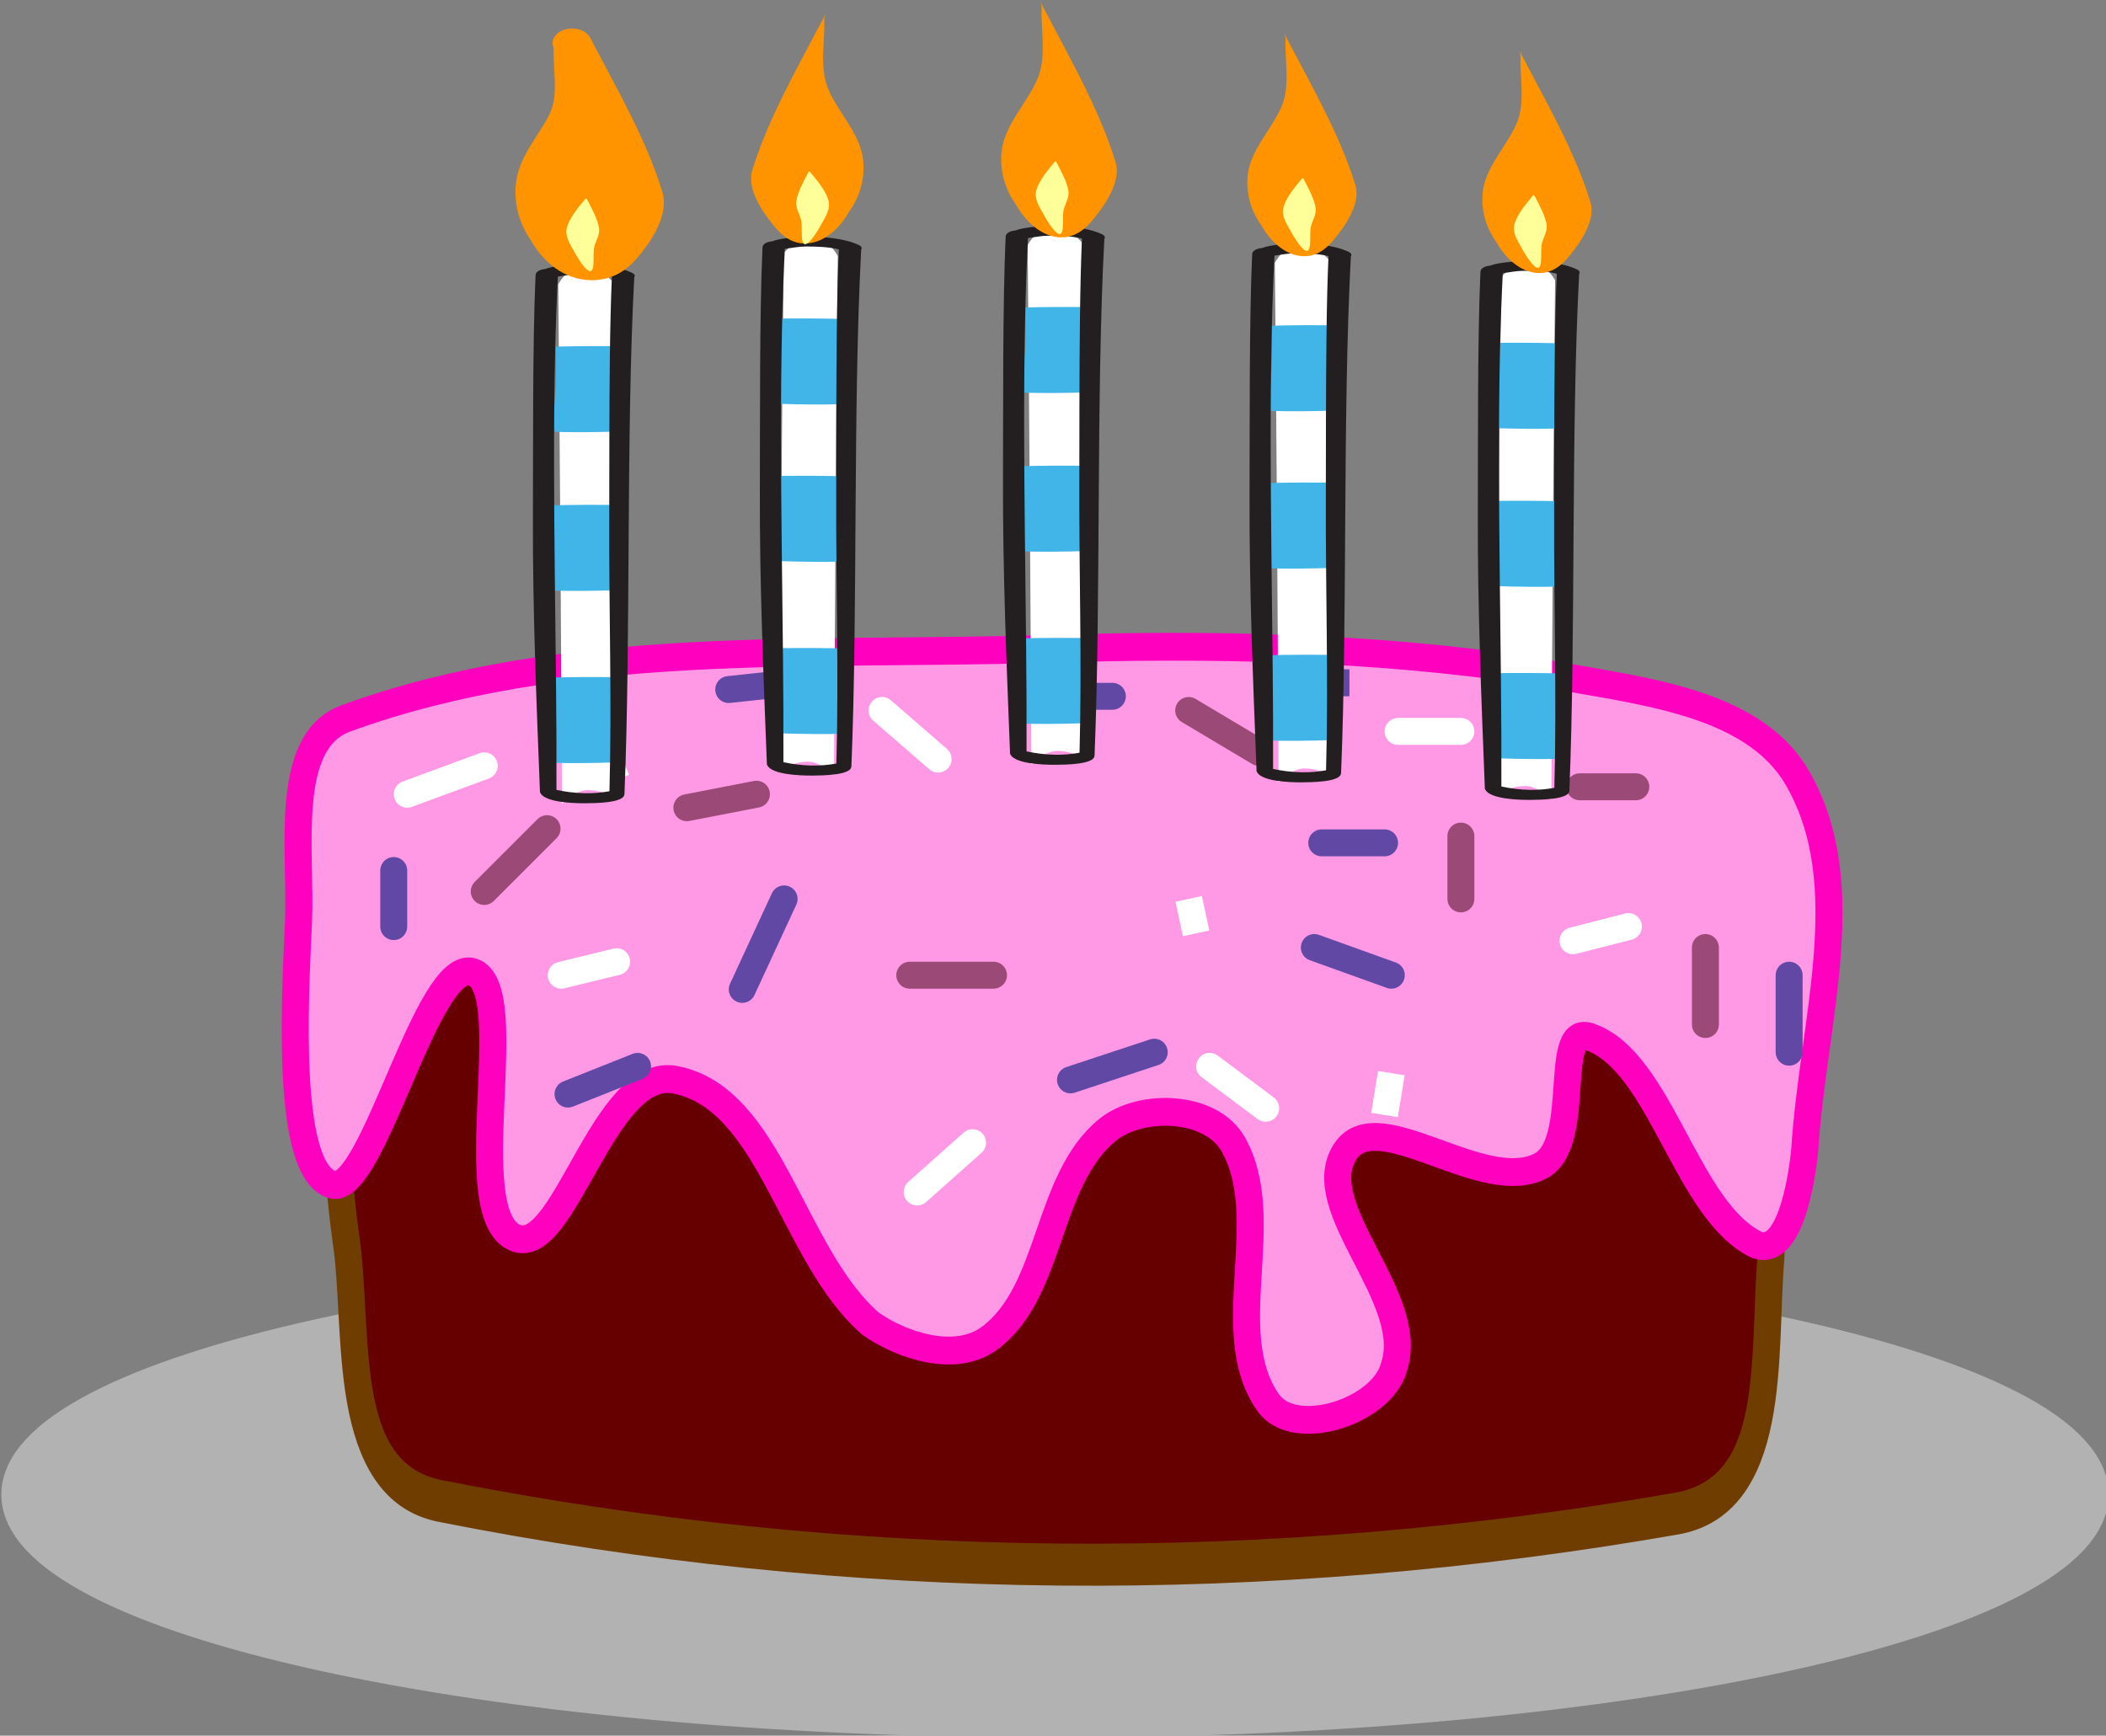 <svg xmlns="http://www.w3.org/2000/svg" xmlns:svg="http://www.w3.org/2000/svg" id="svg264" width="127.063" height="104.729" version="1.1" viewBox="20 47 127.063 104.729"><rect x="20" y="47" width="127.063" height="104.729" fill="#808080" stroke="none"/><g id="ID0.45660674618557096" transform="matrix(0.815,0,0,0.815,-111.95,-49.454)"><path id="ID0.5747466580942273" d="m 240,212 c 21.244,0 40.494,1.905 54.433,4.982 C 308.372,220.06 317,224.31 317,229 c 0,4.69 -8.628,8.94 -22.567,12.018 C 280.494,244.095 261.244,246 240,246 218.756,246 199.506,244.095 185.567,241.018 171.628,237.94 163,233.69 163,229 c 0,-4.69 8.628,-8.94 22.567,-12.018 C 199.506,213.905 218.756,212 240,212 Z" style="fill:#b2b2b2;stroke:#b2b2b2;stroke-width:2"/><g id="ID0.302299955394119" transform="translate(162,118)"><path id="ID0.9443309367634356" d="m 221.3,166.3 c 14.181,0 24.707,2.282 36.336,6.206 5.526,1.869 10.343,5.525 13.864,9.994 2.772,3.524 4.815,8.045 4.5,12.25 -0.601,4.732 0.571,11.302 -7,12.15 -30.28,3.39 -61.125,3.256 -91.5,-0.6 -7.594,-0.964 -5.956,-8.11 -7,-12.5 -0.754,-3.562 -1.158,-7.856 0.8,-10.95 3.081,-4.773 8.09,-8.355 13.664,-10.344 11.563,-4.103 22.155,-6.206 36.336,-6.206 z" transform="matrix(1,0,0,1.56,-145,-210.35)" style="fill:#600;stroke:#703d00;stroke-width:1.995;stroke-linecap:round"/><path id="ID0.28453653072938323" d="m 200.75,137.65 c 12.149,-0.369 24.34,-0.165 36.25,1.6 6.876,1.385 16.028,1.831 19.5,7.75 4.511,7.675 1.098,17.417 0.5,26.75 -0.261,2.485 -1.173,7.537 -3.5,6.8 -5.283,-2.39 -7.121,-13.27 -12.45,-15 -2.763,-0.893 -0.438,7.684 -3.6,9.3 -4.3,2.174 -12.044,-4.568 -14.45,-1.05 -2.726,3.995 5.332,10.527 3.6,15.5 -0.853,3.228 -7.367,5.247 -9.3,2.6 -3.684,-5.05 0.54,-13.195 -2.6,-18.6 -1.649,-2.845 -6.852,-2.975 -9.3,-1.05 -4.601,3.631 -4.068,11.637 -8.75,15 -2.505,1.797 -6.482,0.54 -8.8,-1.05 -5.86,-4.952 -7.327,-16.19 -14.45,-17.55 -5.374,-1.033 -8.221,12.954 -11.9,11.35 -4.157,-1.832 0.514,-17.898 -3.1,-19.1 -3.393,-1.099 -7.393,16.102 -10.4,15.3 -3.443,-1.023 -2.782,-12.871 -2.5,-18.95 0.23,-4.991 -1.193,-12.926 3.5,-14.6 16.326,-5.787 34.451,-4.473 51.75,-5 z" transform="matrix(1,0,0,1.029,-123.5,-93.25)" style="fill:#ff99e5;stroke:#ff00bf;stroke-width:2;stroke-linecap:round"/><path id="ID0.9467714759521186" d="m 195.75,178.15 c 0,0 5.15,-1 5.15,-1" transform="translate(-145,-118)" style="fill:none;stroke:#9b4976;stroke-width:1.995;stroke-linecap:round"/><path id="ID0.23042773781344295" d="m 212.25,190.55 c 0,0 6.2,0 6.2,0" transform="translate(-145,-118)" style="fill:none;stroke:#9b4976;stroke-width:1.995;stroke-linecap:round"/><path id="ID0.20588193368166685" d="m 253.05,184.9 c 0,0 0,-4.65 0,-4.65" transform="translate(-145,-118)" style="fill:none;stroke:#9b4976;stroke-width:1.995;stroke-linecap:round"/><path id="ID0.6261316067539155" d="m 232.9,170.95 c 0,0 5.2,3.1 5.2,3.1" transform="translate(-145,-118)" style="fill:none;stroke:#9b4976;stroke-width:1.995;stroke-linecap:round"/><path id="ID0.2090843333862722" d="m 271.15,194.2 c 0,0 0,-5.7 0,-5.7" transform="translate(-145,-118)" style="fill:none;stroke:#9b4976;stroke-width:1.995;stroke-linecap:round"/><path id="ID0.9659954085946083" d="m 261.85,176.6 c 0,0 4.15,0 4.15,0" transform="translate(-145,-118)" style="fill:none;stroke:#9b4976;stroke-width:1.995;stroke-linecap:round"/><path id="ID0.702816660515964" d="m 180.75,184.35 c 0,0 4.65,-4.65 4.65,-4.65" transform="translate(-145,-118)" style="fill:none;stroke:#9b4976;stroke-width:1.995;stroke-linecap:round"/><path id="ID0.6778297000564635" d="m 186.45,190.55 c 0,0 4.1,-1 4.1,-1" transform="translate(-145,-118)" style="fill:none;stroke:#fff;stroke-width:1.995;stroke-linecap:round"/><path id="ID0.7210087068378925" d="m 210.2,170.95 c 0,0 4.15,3.6 4.15,3.6" transform="translate(-145,-118)" style="fill:none;stroke:#fff;stroke-width:1.995;stroke-linecap:round"/><path id="ID0.2551163868047297" d="m 212.8,206.6 c 0,0 4.1,-3.65 4.1,-3.65" transform="translate(-145,-118)" style="fill:none;stroke:#fff;stroke-width:1.995;stroke-linecap:round"/><path id="ID0.3400295590981841" d="m 234.45,197.3 c 0,0 4.15,3.1 4.15,3.1" transform="translate(-145,-118)" style="fill:none;stroke:#fff;stroke-width:1.995;stroke-linecap:round"/><path id="ID0.8367559141479433" d="m 247.4,200.9 c 0,0 0.5,-3.1 0.5,-3.1 z" transform="translate(-145,-118)" style="fill:none;stroke:#fff;stroke-width:1.995;stroke-linecap:round"/><path id="ID0.2565021519549191" d="m 248.4,172.5 c 0,0 4.65,0 4.65,0" transform="translate(-145,-118)" style="fill:none;stroke:#fff;stroke-width:1.995;stroke-linecap:round"/><path id="ID0.4049390903674066" d="m 261.35,188 c 0,0 4.1,-1.05 4.1,-1.05" transform="translate(-145,-118)" style="fill:none;stroke:#fff;stroke-width:1.995;stroke-linecap:round"/><path id="ID0.9062348022125661" d="m 175.05,177.15 c 0,0 5.7,-2.1 5.7,-2.1" transform="translate(-145,-118)" style="fill:none;stroke:#fff;stroke-width:1.995;stroke-linecap:round"/><path id="ID0.021216348744928837" d="m 189,172.5 c 0,0 1.55,3.6 1.55,3.6 z" transform="translate(-145,-118)" style="fill:none;stroke:#fff;stroke-width:1.995;stroke-linecap:round"/><path id="ID0.7581375841982663" d="m 232.9,184.9 c 0,0 0.55,2.55 0.55,2.55 z" transform="translate(-145,-118)" style="fill:none;stroke:#fff;stroke-width:1.995;stroke-linecap:round"/><path id="ID0.8662396180443466" d="m 199.85,191.6 c 0,0 3.1,-6.7 3.1,-6.7" transform="translate(-145,-118)" style="fill:none;stroke:#6148a4;stroke-width:1.995;stroke-linecap:round"/><path id="ID0.7959343986585736" d="m 221.05,169.9 c 0,0 6.2,0 6.2,0" transform="translate(-145,-118)" style="fill:none;stroke:#6148a4;stroke-width:1.995;stroke-linecap:round"/><path id="ID0.47782517969608307" d="m 224.15,198.3 c 0,0 6.2,-2.05 6.2,-2.05" transform="translate(-145,-118)" style="fill:none;stroke:#6148a4;stroke-width:1.995;stroke-linecap:round"/><path id="ID0.0538422497920692" d="m 242.2,188.5 c 0,0 5.7,2.05 5.7,2.05" transform="translate(-145,-118)" style="fill:none;stroke:#6148a4;stroke-width:1.995;stroke-linecap:round"/><path id="ID0.7071157796308398" d="m 186.95,199.35 c 0,0 5.15,-2.05 5.15,-2.05" transform="translate(-145,-118)" style="fill:none;stroke:#6148a4;stroke-width:1.995;stroke-linecap:round"/><path id="ID0.3825798323377967" d="m 174.05,182.8 c 0,0 0,4.15 0,4.15" transform="translate(-145,-118)" style="fill:none;stroke:#6148a4;stroke-width:1.995;stroke-linecap:round"/><path id="ID0.12323137884959579" d="m 198.85,169.4 c 0,0 4.65,-0.5 4.65,-0.5" transform="translate(-145,-118)" style="fill:none;stroke:#6148a4;stroke-width:1.995;stroke-linecap:round"/><path id="ID0.6972495093941689" d="m 277.35,190.55 c 0,0 0,5.7 0,5.7" transform="translate(-145,-118)" style="fill:none;stroke:#6148a4;stroke-width:1.995;stroke-linecap:round"/><path id="ID0.2711392594501376" d="m 242.75,180.75 c 0,0 4.65,0 4.65,0" transform="translate(-145,-118)" style="fill:none;stroke:#6148a4;stroke-width:1.995;stroke-linecap:round"/><path id="ID0.8978235688991845" d="m 241.7,168.9 c 0,0 3.1,0 3.1,0 z" transform="translate(-145,-118)" style="fill:none;stroke:#6148a4;stroke-width:1.995;stroke-linecap:round"/></g><path id="White" d="m 106.321,26.47 c 0.246,0.868 0.49,2.026 0.49,3.226 0,1.354 -0.154,2.649 -0.292,3.545 6.364,-0.064 12.547,-0.165 18.456,-0.315 0.236,-0.845 0.557,-1.707 0.569,-2.542 0.017,-1.309 -0.062,-2.885 -0.675,-4.13 -5.308,0.118 -11.744,0.183 -18.548,0.216 z" transform="matrix(-0.008,-2.074,0.599,-0.001,188.5,398.4)" style="fill:#fff"/><path id="Blue" d="M 106.321,26.47 C 92.817,26.537 77.853,26.482 67.322,26.485 45.977,26.493 24.177,26.079 2.884,26.352 c -0.021,0.043 -0.044,0.08 -0.061,0.125 -0.305,0.932 -0.462,1.896 -0.437,2.868 0.035,1.331 0.334,2.433 0.78,3.554 31.244,-0.021 69.854,0.677 103.352,0.342 0.138,-0.896 0.292,-2.191 0.292,-3.545 0.001,-1.2 -0.243,-2.358 -0.489,-3.226 z" transform="matrix(-2.4988988e-4,-0.061,0.743,-0.002,183.15,162.3)" style="fill:#42b5e8"/><path id="path200" d="M 106.321,26.47 C 92.817,26.537 77.853,26.482 67.322,26.485 45.977,26.493 24.177,26.079 2.884,26.352 c -0.021,0.043 -0.044,0.08 -0.061,0.125 -0.305,0.932 -0.462,1.896 -0.437,2.868 0.035,1.331 0.334,2.433 0.78,3.554 31.244,-0.021 69.854,0.677 103.352,0.342 0.138,-0.896 0.292,-2.191 0.292,-3.545 0.001,-1.2 -0.243,-2.358 -0.489,-3.226 z" transform="matrix(-2.4988988e-4,-0.061,0.743,-0.002,183.4,150.55)" style="fill:#42b5e8"/><path id="path202" d="M 106.321,26.47 C 92.817,26.537 77.853,26.482 67.322,26.485 45.977,26.493 24.177,26.079 2.884,26.352 c -0.021,0.043 -0.044,0.08 -0.061,0.125 -0.305,0.932 -0.462,1.896 -0.437,2.868 0.035,1.331 0.334,2.433 0.78,3.554 31.244,-0.021 69.854,0.677 103.352,0.342 0.138,-0.896 0.292,-2.191 0.292,-3.545 0.001,-1.2 -0.243,-2.358 -0.489,-3.226 z" transform="matrix(-2.4988988e-4,-0.061,0.743,-0.002,183.05,175.05)" style="fill:#42b5e8"/><path id="Outline" d="m 125.922,23.789 c -0.336,-0.373 -0.74,-0.428 -1.09,-0.3 -37.535,0.969 -85.287,0.266 -122.646,1.005 -0.042,0.001 -0.072,0.014 -0.109,0.021 -0.023,0 -0.056,-0.002 -0.068,-0.002 -1.909,0.186 -1.989,3.585 -2.008,4.833 -0.024,1.646 0.257,4.875 2.347,5.522 0.019,0.006 0.051,0.003 0.077,0.004 0.062,0.028 0.123,0.062 0.183,0.065 21.786,0.479 43.438,0.984 65.132,0.979 15.845,-0.006 41.72,0.123 57.56,-0.23 0.881,-0.021 1.365,-0.582 1.464,-1.195 0.823,-1.084 1.02,-3.149 1.071,-4.104 0.119,-2.26 -0.362,-4.879 -1.913,-6.598 z m -0.947,9.136 c -5.909,0.15 -12.092,0.251 -18.456,0.315 C 73.022,33.575 34.412,32.878 3.167,32.898 2.721,31.777 2.422,30.675 2.387,29.344 2.362,28.371 2.519,27.407 2.824,26.476 c 0.017,-0.045 0.04,-0.082 0.061,-0.125 21.293,-0.273 43.093,0.141 64.438,0.133 10.531,-0.002 25.495,0.053 38.999,-0.015 6.805,-0.033 13.24,-0.098 18.549,-0.217 0.612,1.245 0.691,2.821 0.675,4.13 -0.014,0.836 -0.335,1.698 -0.571,2.543 z" transform="matrix(0.001,-0.312,-0.599,-0.001,222.8,177.85)" style="fill:#231f20"/><path id="ID0.18814716208726168" d="m 66.6,139.85 c 0.014,-0.3 -0.212,-0.809 0.1,0 1.265,3.256 2.707,6.629 3.5,10.1 0.212,0.918 -0.149,1.983 -0.6,2.9 -0.449,0.797 -0.998,2.026 -2,2.05 -1.052,0.024 -1.861,-1.201 -2.25,-2.15 -0.635,-1.185 -0.852,-2.612 -0.65,-3.9 0.262,-1.673 1.463,-3.236 1.8,-4.75 0.31,-1.387 0.051,-3.059 0.1,-4.25 z" transform="matrix(1.439,0,0,1.067,108.5,-27.25)" style="fill:#ff9400;stroke:#ff9400;stroke-width:2;stroke-linecap:round"/><path id="ID0.6274793283082545" d="m 68.35,151.6 c 0.147,-0.22 0.159,-0.339 0.25,-0.2 0.392,1.004 0.804,2.032 0.9,2.925 0.064,0.618 -0.234,1.219 -0.352,1.82 -0.134,0.724 0.084,2.395 -0.298,2.455 -0.428,-0.06 -1.076,-1.68 -1.398,-2.455 -0.237,-0.566 -0.452,-1.205 -0.352,-1.82 0.154,-0.885 0.727,-1.893 1.25,-2.725 z" transform="matrix(1,0,0,0.742,136.75,20.75)" style="fill:#ff9;stroke:none;stroke-linecap:round"/><path id="path207" d="m 106.321,26.47 c 0.246,0.868 0.49,2.026 0.49,3.226 0,1.354 -0.154,2.649 -0.292,3.545 6.364,-0.064 12.547,-0.165 18.456,-0.315 0.236,-0.845 0.557,-1.707 0.569,-2.542 0.017,-1.309 -0.062,-2.885 -0.675,-4.13 -5.308,0.118 -11.744,0.183 -18.548,0.216 z" transform="matrix(0.008,-2.074,-0.599,-0.001,238.65,396.3)" style="fill:#fff"/><path id="path209" d="M 106.321,26.47 C 92.817,26.537 77.853,26.482 67.322,26.485 45.977,26.493 24.177,26.079 2.884,26.352 c -0.021,0.043 -0.044,0.08 -0.061,0.125 -0.305,0.932 -0.462,1.896 -0.437,2.868 0.035,1.331 0.334,2.433 0.78,3.554 31.244,-0.021 69.854,0.677 103.352,0.342 0.138,-0.896 0.292,-2.191 0.292,-3.545 0.001,-1.2 -0.243,-2.358 -0.489,-3.226 z" transform="matrix(2.4988988e-4,-0.061,-0.743,-0.002,244.05,160.15)" style="fill:#42b5e8"/><path id="path211" d="M 106.321,26.47 C 92.817,26.537 77.853,26.482 67.322,26.485 45.977,26.493 24.177,26.079 2.884,26.352 c -0.021,0.043 -0.044,0.08 -0.061,0.125 -0.305,0.932 -0.462,1.896 -0.437,2.868 0.035,1.331 0.334,2.433 0.78,3.554 31.244,-0.021 69.854,0.677 103.352,0.342 0.138,-0.896 0.292,-2.191 0.292,-3.545 0.001,-1.2 -0.243,-2.358 -0.489,-3.226 z" transform="matrix(2.4988988e-4,-0.061,-0.743,-0.002,243.8,148.5)" style="fill:#42b5e8"/><path id="path213" d="M 106.321,26.47 C 92.817,26.537 77.853,26.482 67.322,26.485 45.977,26.493 24.177,26.079 2.884,26.352 c -0.021,0.043 -0.044,0.08 -0.061,0.125 -0.305,0.932 -0.462,1.896 -0.437,2.868 0.035,1.331 0.334,2.433 0.78,3.554 31.244,-0.021 69.854,0.677 103.352,0.342 0.138,-0.896 0.292,-2.191 0.292,-3.545 0.001,-1.2 -0.243,-2.358 -0.489,-3.226 z" transform="matrix(2.4988988e-4,-0.061,-0.743,-0.002,244.1,172.9)" style="fill:#42b5e8"/><path id="path215" d="m 125.922,23.789 c -0.336,-0.373 -0.74,-0.428 -1.09,-0.3 -37.535,0.969 -85.287,0.266 -122.646,1.005 -0.042,0.001 -0.072,0.014 -0.109,0.021 -0.023,0 -0.056,-0.002 -0.068,-0.002 -1.909,0.186 -1.989,3.585 -2.008,4.833 -0.024,1.646 0.257,4.875 2.347,5.522 0.019,0.006 0.051,0.003 0.077,0.004 0.062,0.028 0.123,0.062 0.183,0.065 21.786,0.479 43.438,0.984 65.132,0.979 15.845,-0.006 41.72,0.123 57.56,-0.23 0.881,-0.021 1.365,-0.582 1.464,-1.195 0.823,-1.084 1.02,-3.149 1.071,-4.104 0.119,-2.26 -0.362,-4.879 -1.913,-6.598 z m -0.947,9.136 c -5.909,0.15 -12.092,0.251 -18.456,0.315 C 73.022,33.575 34.412,32.878 3.167,32.898 2.721,31.777 2.422,30.675 2.387,29.344 2.362,28.371 2.519,27.407 2.824,26.476 c 0.017,-0.045 0.04,-0.082 0.061,-0.125 21.293,-0.273 43.093,0.141 64.438,0.133 10.531,-0.002 25.495,0.053 38.999,-0.015 6.805,-0.033 13.24,-0.098 18.549,-0.217 0.612,1.245 0.691,2.821 0.675,4.13 -0.014,0.836 -0.335,1.698 -0.571,2.543 z" transform="matrix(0.001,-0.312,-0.599,-0.001,239.6,175.8)" style="fill:#231f20"/><path id="path217" d="m 66.6,139.85 c 0.014,-0.3 -0.212,-0.809 0.1,0 1.265,3.256 2.707,6.629 3.5,10.1 0.212,0.918 -0.149,1.983 -0.6,2.9 -0.449,0.797 -0.998,2.026 -2,2.05 -1.052,0.024 -1.861,-1.201 -2.25,-2.15 -0.635,-1.185 -0.852,-2.612 -0.65,-3.9 0.262,-1.673 1.463,-3.236 1.8,-4.75 0.31,-1.387 0.051,-3.059 0.1,-4.25 z" transform="matrix(-1.478,0,0,1.097,321.35,-33.55)" style="fill:#ff9400;stroke:none;stroke-linecap:round"/><path id="path219" d="m 68.35,151.6 c 0.147,-0.22 0.159,-0.339 0.25,-0.2 0.392,1.004 0.804,2.032 0.9,2.925 0.064,0.618 -0.234,1.219 -0.352,1.82 -0.134,0.724 0.084,2.395 -0.298,2.455 -0.428,-0.06 -1.076,-1.68 -1.398,-2.455 -0.237,-0.566 -0.452,-1.205 -0.352,-1.82 0.154,-0.885 0.727,-1.893 1.25,-2.725 z" transform="matrix(-1,0,0,0.742,290.35,18.75)" style="fill:#ff9;stroke:none;stroke-linecap:round"/><path id="path221" d="m 106.321,26.47 c 0.246,0.868 0.49,2.026 0.49,3.226 0,1.354 -0.154,2.649 -0.292,3.545 6.364,-0.064 12.547,-0.165 18.456,-0.315 0.236,-0.845 0.557,-1.707 0.569,-2.542 0.017,-1.309 -0.062,-2.885 -0.675,-4.13 -5.308,0.118 -11.744,0.183 -18.548,0.216 z" transform="matrix(-0.008,-2.074,0.599,-0.001,223.25,395.5)" style="fill:#fff"/><path id="path223" d="M 106.321,26.47 C 92.817,26.537 77.853,26.482 67.322,26.485 45.977,26.493 24.177,26.079 2.884,26.352 c -0.021,0.043 -0.044,0.08 -0.061,0.125 -0.305,0.932 -0.462,1.896 -0.437,2.868 0.035,1.331 0.334,2.433 0.78,3.554 31.244,-0.021 69.854,0.677 103.352,0.342 0.138,-0.896 0.292,-2.191 0.292,-3.545 0.001,-1.2 -0.243,-2.358 -0.489,-3.226 z" transform="matrix(-2.4988988e-4,-0.061,0.743,-0.002,217.9,159.4)" style="fill:#42b5e8"/><path id="path225" d="M 106.321,26.47 C 92.817,26.537 77.853,26.482 67.322,26.485 45.977,26.493 24.177,26.079 2.884,26.352 c -0.021,0.043 -0.044,0.08 -0.061,0.125 -0.305,0.932 -0.462,1.896 -0.437,2.868 0.035,1.331 0.334,2.433 0.78,3.554 31.244,-0.021 69.854,0.677 103.352,0.342 0.138,-0.896 0.292,-2.191 0.292,-3.545 0.001,-1.2 -0.243,-2.358 -0.489,-3.226 z" transform="matrix(-2.4988988e-4,-0.061,0.743,-0.002,218.15,147.65)" style="fill:#42b5e8"/><path id="path227" d="M 106.321,26.47 C 92.817,26.537 77.853,26.482 67.322,26.485 45.977,26.493 24.177,26.079 2.884,26.352 c -0.021,0.043 -0.044,0.08 -0.061,0.125 -0.305,0.932 -0.462,1.896 -0.437,2.868 0.035,1.331 0.334,2.433 0.78,3.554 31.244,-0.021 69.854,0.677 103.352,0.342 0.138,-0.896 0.292,-2.191 0.292,-3.545 0.001,-1.2 -0.243,-2.358 -0.489,-3.226 z" transform="matrix(-2.4988988e-4,-0.061,0.743,-0.002,217.8,172.15)" style="fill:#42b5e8"/><path id="path229" d="m 125.922,23.789 c -0.336,-0.373 -0.74,-0.428 -1.09,-0.3 -37.535,0.969 -85.287,0.266 -122.646,1.005 -0.042,0.001 -0.072,0.014 -0.109,0.021 -0.023,0 -0.056,-0.002 -0.068,-0.002 -1.909,0.186 -1.989,3.585 -2.008,4.833 -0.024,1.646 0.257,4.875 2.347,5.522 0.019,0.006 0.051,0.003 0.077,0.004 0.062,0.028 0.123,0.062 0.183,0.065 21.786,0.479 43.438,0.984 65.132,0.979 15.845,-0.006 41.72,0.123 57.56,-0.23 0.881,-0.021 1.365,-0.582 1.464,-1.195 0.823,-1.084 1.02,-3.149 1.071,-4.104 0.119,-2.26 -0.362,-4.879 -1.913,-6.598 z m -0.947,9.136 c -5.909,0.15 -12.092,0.251 -18.456,0.315 C 73.022,33.575 34.412,32.878 3.167,32.898 2.721,31.777 2.422,30.675 2.387,29.344 2.362,28.371 2.519,27.407 2.824,26.476 c 0.017,-0.045 0.04,-0.082 0.061,-0.125 21.293,-0.273 43.093,0.141 64.438,0.133 10.531,-0.002 25.495,0.053 38.999,-0.015 6.805,-0.033 13.24,-0.098 18.549,-0.217 0.612,1.245 0.691,2.821 0.675,4.13 -0.014,0.836 -0.335,1.698 -0.571,2.543 z" transform="matrix(0.001,-0.312,-0.599,-0.001,257.6,175)" style="fill:#231f20"/><path id="path231" d="m 66.6,139.85 c 0.014,-0.3 -0.212,-0.809 0.1,0 1.265,3.256 2.707,6.629 3.5,10.1 0.212,0.918 -0.149,1.983 -0.6,2.9 -0.449,0.797 -0.998,2.026 -2,2.05 -1.052,0.024 -1.861,-1.201 -2.25,-2.15 -0.635,-1.185 -0.852,-2.612 -0.65,-3.9 0.262,-1.673 1.463,-3.236 1.8,-4.75 0.31,-1.387 0.051,-3.059 0.1,-4.25 z" transform="matrix(1.519,0,0,1.127,137.85,-38.65)" style="fill:#ff9400;stroke:none;stroke-linecap:round"/><path id="path233" d="m 68.35,151.6 c 0.147,-0.22 0.159,-0.339 0.25,-0.2 0.392,1.004 0.804,2.032 0.9,2.925 0.064,0.618 -0.234,1.219 -0.352,1.82 -0.134,0.724 0.084,2.395 -0.298,2.455 -0.428,-0.06 -1.076,-1.68 -1.398,-2.455 -0.237,-0.566 -0.452,-1.205 -0.352,-1.82 0.154,-0.885 0.727,-1.893 1.25,-2.725 z" transform="matrix(1,0,0,0.742,171.5,18)" style="fill:#ff9;stroke:none;stroke-linecap:round"/><path id="path235" d="m 106.321,26.47 c 0.246,0.868 0.49,2.026 0.49,3.226 0,1.354 -0.154,2.649 -0.292,3.545 6.364,-0.064 12.547,-0.165 18.456,-0.315 0.236,-0.845 0.557,-1.707 0.569,-2.542 0.017,-1.309 -0.062,-2.885 -0.675,-4.13 -5.308,0.118 -11.744,0.183 -18.548,0.216 z" transform="matrix(-0.008,-2.074,0.599,-0.001,241.55,396.8)" style="fill:#fff"/><path id="path237" d="M 106.321,26.47 C 92.817,26.537 77.853,26.482 67.322,26.485 45.977,26.493 24.177,26.079 2.884,26.352 c -0.021,0.043 -0.044,0.08 -0.061,0.125 -0.305,0.932 -0.462,1.896 -0.437,2.868 0.035,1.331 0.334,2.433 0.78,3.554 31.244,-0.021 69.854,0.677 103.352,0.342 0.138,-0.896 0.292,-2.191 0.292,-3.545 0.001,-1.2 -0.243,-2.358 -0.489,-3.226 z" transform="matrix(-2.4988988e-4,-0.061,0.743,-0.002,236.15,160.65)" style="fill:#42b5e8"/><path id="path239" d="M 106.321,26.47 C 92.817,26.537 77.853,26.482 67.322,26.485 45.977,26.493 24.177,26.079 2.884,26.352 c -0.021,0.043 -0.044,0.08 -0.061,0.125 -0.305,0.932 -0.462,1.896 -0.437,2.868 0.035,1.331 0.334,2.433 0.78,3.554 31.244,-0.021 69.854,0.677 103.352,0.342 0.138,-0.896 0.292,-2.191 0.292,-3.545 0.001,-1.2 -0.243,-2.358 -0.489,-3.226 z" transform="matrix(-2.4988988e-4,-0.061,0.743,-0.002,236.4,149)" style="fill:#42b5e8"/><path id="path241" d="M 106.321,26.47 C 92.817,26.537 77.853,26.482 67.322,26.485 45.977,26.493 24.177,26.079 2.884,26.352 c -0.021,0.043 -0.044,0.08 -0.061,0.125 -0.305,0.932 -0.462,1.896 -0.437,2.868 0.035,1.331 0.334,2.433 0.78,3.554 31.244,-0.021 69.854,0.677 103.352,0.342 0.138,-0.896 0.292,-2.191 0.292,-3.545 0.001,-1.2 -0.243,-2.358 -0.489,-3.226 z" transform="matrix(-2.4988988e-4,-0.061,0.743,-0.002,236.1,173.4)" style="fill:#42b5e8"/><path id="path243" d="m 125.922,23.789 c -0.336,-0.373 -0.74,-0.428 -1.09,-0.3 -37.535,0.969 -85.287,0.266 -122.646,1.005 -0.042,0.001 -0.072,0.014 -0.109,0.021 -0.023,0 -0.056,-0.002 -0.068,-0.002 -1.909,0.186 -1.989,3.585 -2.008,4.833 -0.024,1.646 0.257,4.875 2.347,5.522 0.019,0.006 0.051,0.003 0.077,0.004 0.062,0.028 0.123,0.062 0.183,0.065 21.786,0.479 43.438,0.984 65.132,0.979 15.845,-0.006 41.72,0.123 57.56,-0.23 0.881,-0.021 1.365,-0.582 1.464,-1.195 0.823,-1.084 1.02,-3.149 1.071,-4.104 0.119,-2.26 -0.362,-4.879 -1.913,-6.598 z m -0.947,9.136 c -5.909,0.15 -12.092,0.251 -18.456,0.315 C 73.022,33.575 34.412,32.878 3.167,32.898 2.721,31.777 2.422,30.675 2.387,29.344 2.362,28.371 2.519,27.407 2.824,26.476 c 0.017,-0.045 0.04,-0.082 0.061,-0.125 21.293,-0.273 43.093,0.141 64.438,0.133 10.531,-0.002 25.495,0.053 38.999,-0.015 6.805,-0.033 13.24,-0.098 18.549,-0.217 0.612,1.245 0.691,2.821 0.675,4.13 -0.014,0.836 -0.335,1.698 -0.571,2.543 z" transform="matrix(0.001,-0.312,-0.599,-0.001,275.85,176.3)" style="fill:#231f20"/><path id="path245" d="m 66.6,139.85 c 0.014,-0.3 -0.212,-0.809 0.1,0 1.265,3.256 2.707,6.629 3.5,10.1 0.212,0.918 -0.149,1.983 -0.6,2.9 -0.449,0.797 -0.998,2.026 -2,2.05 -1.052,0.024 -1.861,-1.201 -2.25,-2.15 -0.635,-1.185 -0.852,-2.612 -0.65,-3.9 0.262,-1.673 1.463,-3.236 1.8,-4.75 0.31,-1.387 0.051,-3.059 0.1,-4.25 z" transform="matrix(1.435,0,0,1.065,161.5,-27.65)" style="fill:#ff9400;stroke:none;stroke-linecap:round"/><path id="path247" d="m 68.35,151.6 c 0.147,-0.22 0.159,-0.339 0.25,-0.2 0.392,1.004 0.804,2.032 0.9,2.925 0.064,0.618 -0.234,1.219 -0.352,1.82 -0.134,0.724 0.084,2.395 -0.298,2.455 -0.428,-0.06 -1.076,-1.68 -1.398,-2.455 -0.237,-0.566 -0.452,-1.205 -0.352,-1.82 0.154,-0.885 0.727,-1.893 1.25,-2.725 z" transform="matrix(1,0,0,0.742,189.8,19.25)" style="fill:#ff9;stroke:none;stroke-linecap:round"/><path id="path249" d="m 106.321,26.47 c 0.246,0.868 0.49,2.026 0.49,3.226 0,1.354 -0.154,2.649 -0.292,3.545 6.364,-0.064 12.547,-0.165 18.456,-0.315 0.236,-0.845 0.557,-1.707 0.569,-2.542 0.017,-1.309 -0.062,-2.885 -0.675,-4.13 -5.308,0.118 -11.744,0.183 -18.548,0.216 z" transform="matrix(0.008,-2.074,-0.599,-0.001,291.75,398.1)" style="fill:#fff"/><path id="path251" d="M 106.321,26.47 C 92.817,26.537 77.853,26.482 67.322,26.485 45.977,26.493 24.177,26.079 2.884,26.352 c -0.021,0.043 -0.044,0.08 -0.061,0.125 -0.305,0.932 -0.462,1.896 -0.437,2.868 0.035,1.331 0.334,2.433 0.78,3.554 31.244,-0.021 69.854,0.677 103.352,0.342 0.138,-0.896 0.292,-2.191 0.292,-3.545 0.001,-1.2 -0.243,-2.358 -0.489,-3.226 z" transform="matrix(2.4988988e-4,-0.061,-0.743,-0.002,297.1,162)" style="fill:#42b5e8"/><path id="path253" d="M 106.321,26.47 C 92.817,26.537 77.853,26.482 67.322,26.485 45.977,26.493 24.177,26.079 2.884,26.352 c -0.021,0.043 -0.044,0.08 -0.061,0.125 -0.305,0.932 -0.462,1.896 -0.437,2.868 0.035,1.331 0.334,2.433 0.78,3.554 31.244,-0.021 69.854,0.677 103.352,0.342 0.138,-0.896 0.292,-2.191 0.292,-3.545 0.001,-1.2 -0.243,-2.358 -0.489,-3.226 z" transform="matrix(2.4988988e-4,-0.061,-0.743,-0.002,296.85,150.3)" style="fill:#42b5e8"/><path id="path255" d="M 106.321,26.47 C 92.817,26.537 77.853,26.482 67.322,26.485 45.977,26.493 24.177,26.079 2.884,26.352 c -0.021,0.043 -0.044,0.08 -0.061,0.125 -0.305,0.932 -0.462,1.896 -0.437,2.868 0.035,1.331 0.334,2.433 0.78,3.554 31.244,-0.021 69.854,0.677 103.352,0.342 0.138,-0.896 0.292,-2.191 0.292,-3.545 0.001,-1.2 -0.243,-2.358 -0.489,-3.226 z" transform="matrix(2.4988988e-4,-0.061,-0.743,-0.002,297.25,174.75)" style="fill:#42b5e8"/><path id="path257" d="m 125.922,23.789 c -0.336,-0.373 -0.74,-0.428 -1.09,-0.3 -37.535,0.969 -85.287,0.266 -122.646,1.005 -0.042,0.001 -0.072,0.014 -0.109,0.021 -0.023,0 -0.056,-0.002 -0.068,-0.002 -1.909,0.186 -1.989,3.585 -2.008,4.833 -0.024,1.646 0.257,4.875 2.347,5.522 0.019,0.006 0.051,0.003 0.077,0.004 0.062,0.028 0.123,0.062 0.183,0.065 21.786,0.479 43.438,0.984 65.132,0.979 15.845,-0.006 41.72,0.123 57.56,-0.23 0.881,-0.021 1.365,-0.582 1.464,-1.195 0.823,-1.084 1.02,-3.149 1.071,-4.104 0.119,-2.26 -0.362,-4.879 -1.913,-6.598 z m -0.947,9.136 c -5.909,0.15 -12.092,0.251 -18.456,0.315 C 73.022,33.575 34.412,32.878 3.167,32.898 2.721,31.777 2.422,30.675 2.387,29.344 2.362,28.371 2.519,27.407 2.824,26.476 c 0.017,-0.045 0.04,-0.082 0.061,-0.125 21.293,-0.273 43.093,0.141 64.438,0.133 10.531,-0.002 25.495,0.053 38.999,-0.015 6.805,-0.033 13.24,-0.098 18.549,-0.217 0.612,1.245 0.691,2.821 0.675,4.13 -0.014,0.836 -0.335,1.698 -0.571,2.543 z" transform="matrix(0.001,-0.312,-0.599,-0.001,292.75,177.6)" style="fill:#231f20"/><path id="path259" d="m 66.6,139.85 c 0.014,-0.3 -0.212,-0.809 0.1,0 1.265,3.256 2.707,6.629 3.5,10.1 0.212,0.918 -0.149,1.983 -0.6,2.9 -0.449,0.797 -0.998,2.026 -2,2.05 -1.052,0.024 -1.861,-1.201 -2.25,-2.15 -0.635,-1.185 -0.852,-2.612 -0.65,-3.9 0.262,-1.673 1.463,-3.236 1.8,-4.75 0.31,-1.387 0.051,-3.059 0.1,-4.25 z" transform="matrix(1.435,0,0,1.064,178.9,-26.25)" style="fill:#ff9400;stroke:none;stroke-linecap:round"/><path id="path261" d="m 68.35,151.6 c 0.147,-0.22 0.159,-0.339 0.25,-0.2 0.392,1.004 0.804,2.032 0.9,2.925 0.064,0.618 -0.234,1.219 -0.352,1.82 -0.134,0.724 0.084,2.395 -0.298,2.455 -0.428,-0.06 -1.076,-1.68 -1.398,-2.455 -0.237,-0.566 -0.452,-1.205 -0.352,-1.82 0.154,-0.885 0.727,-1.893 1.25,-2.725 z" transform="matrix(1,0,0,0.742,206.9,20.5)" style="fill:#ff9;stroke:none;stroke-linecap:round"/></g></svg>